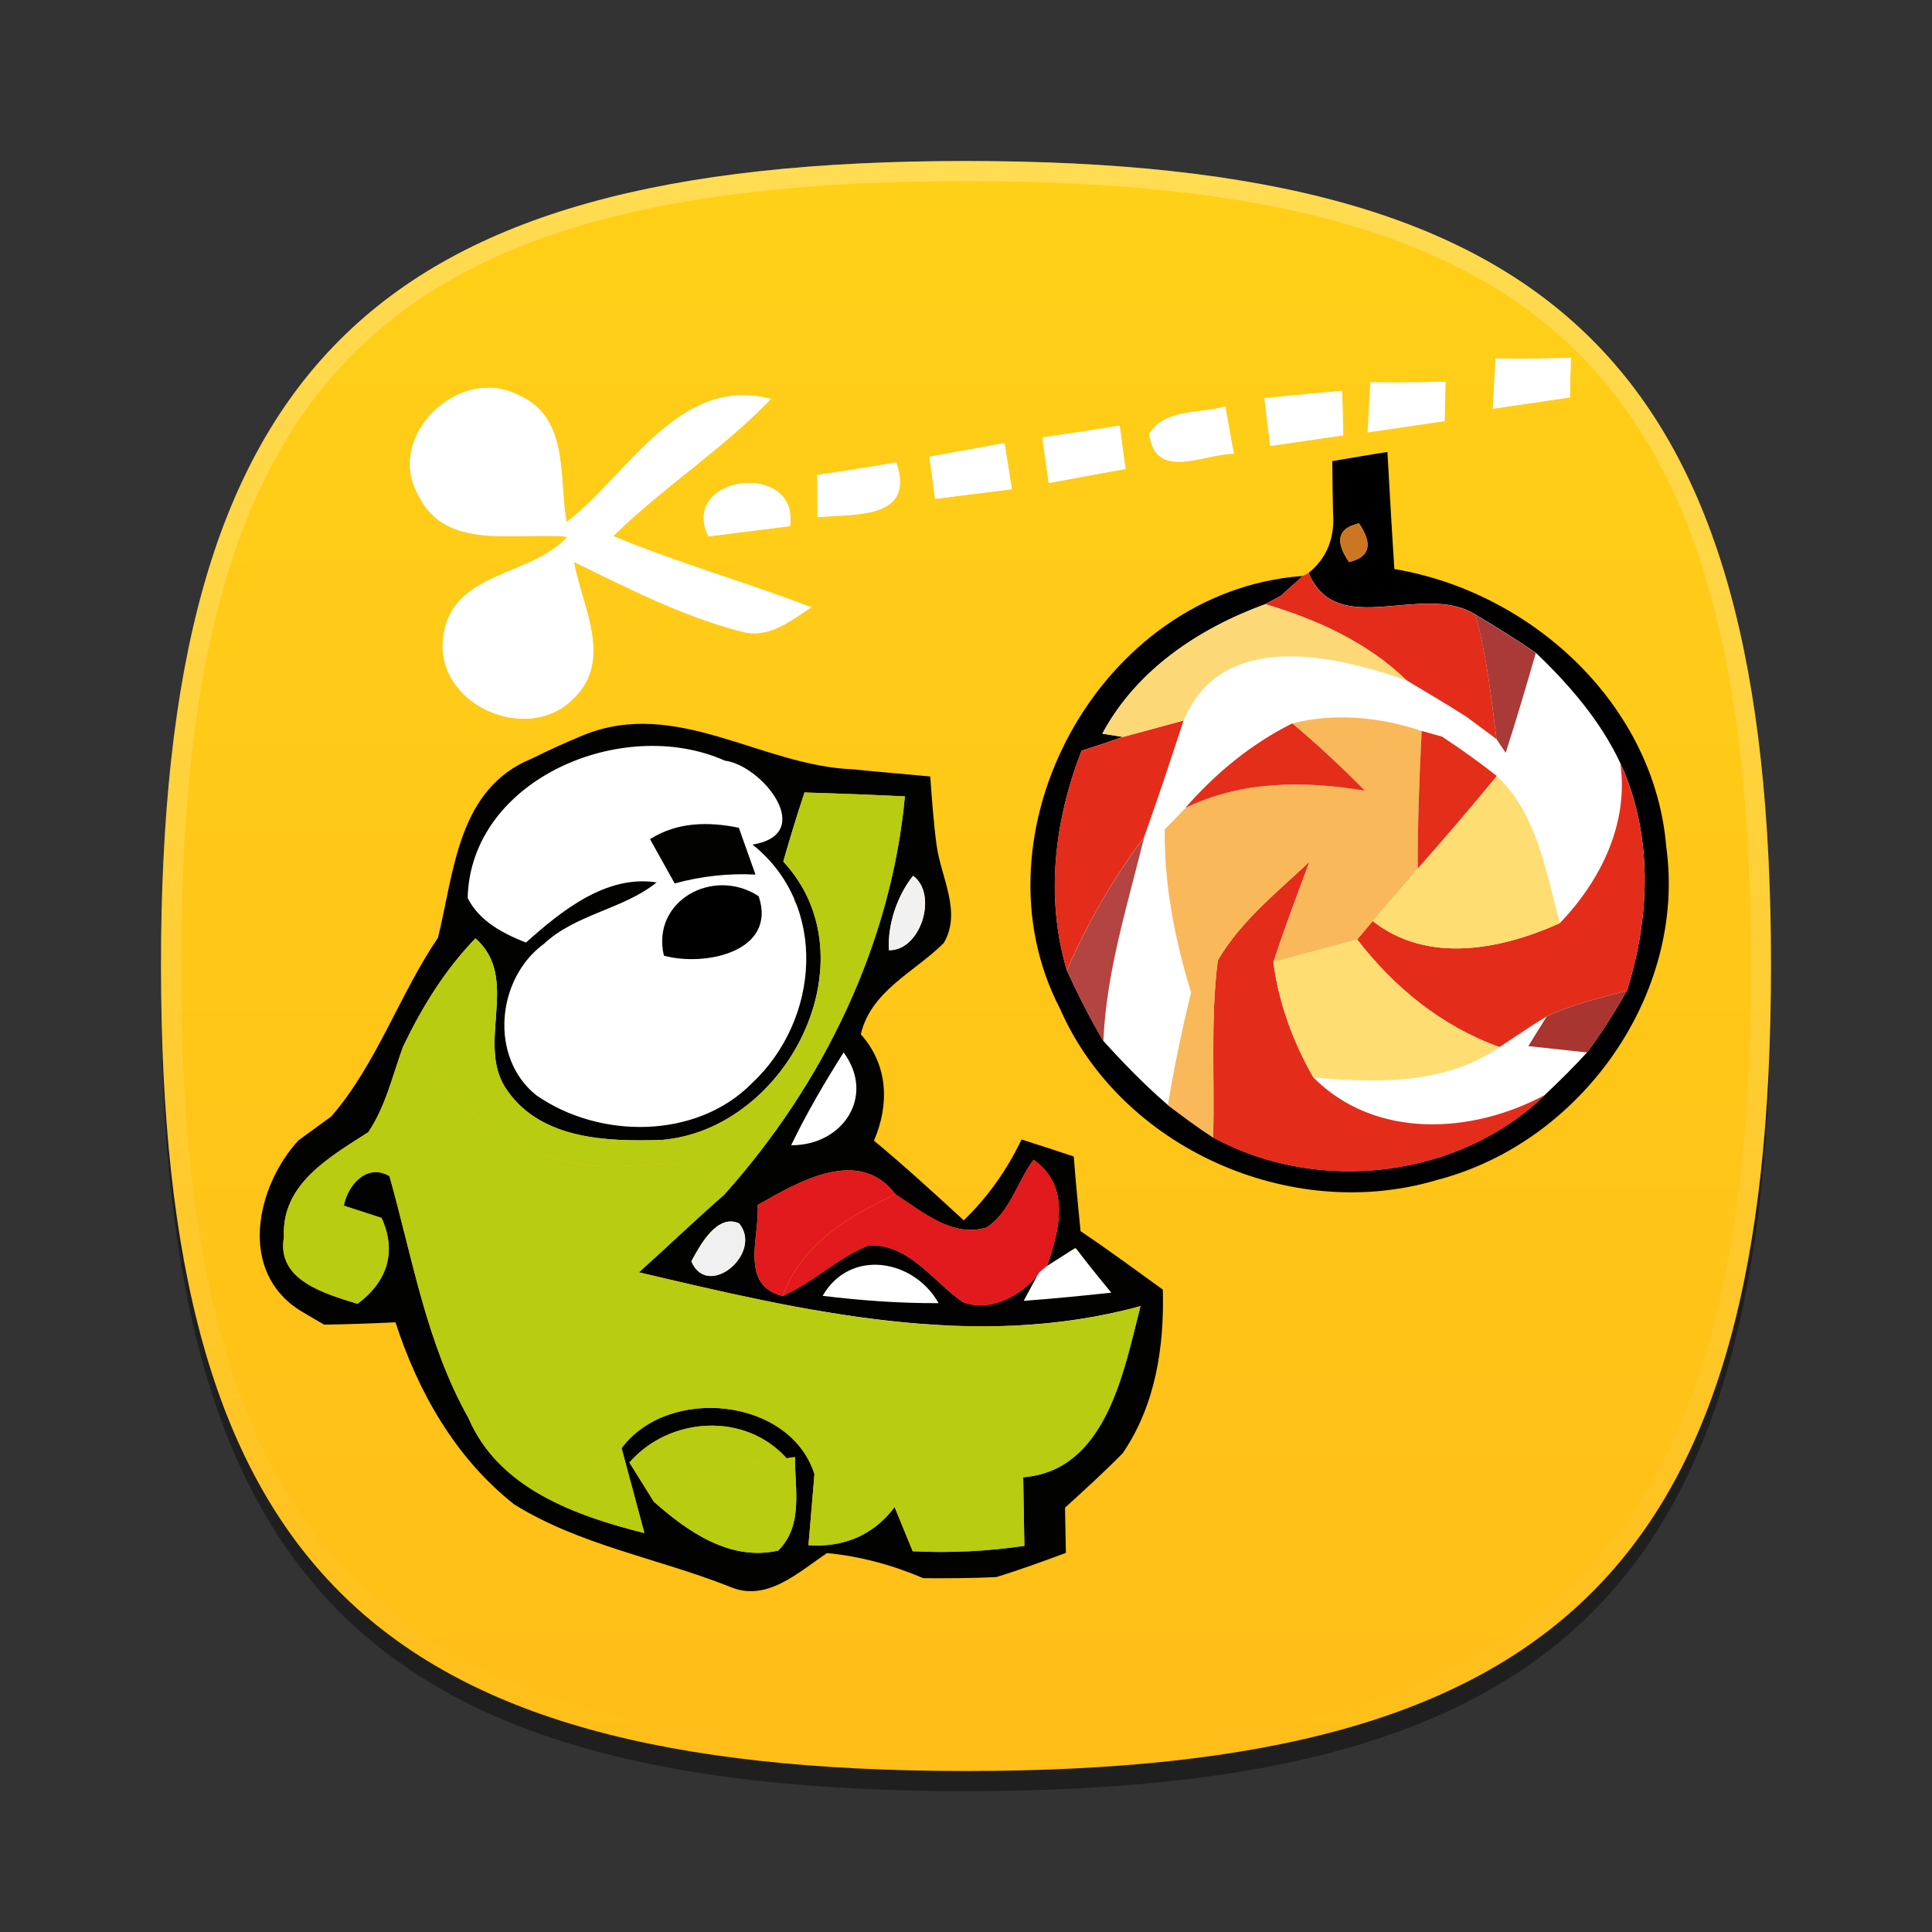 <?xml version="1.0" encoding="UTF-8"?>
<svg xmlns="http://www.w3.org/2000/svg" xmlns:xlink="http://www.w3.org/1999/xlink" baseProfile="tiny" contentScriptType="text/ecmascript" contentStyleType="text/css" height="96px" preserveAspectRatio="xMidYMid meet" version="1.1" viewBox="0 0 96 96" width="96px" x="0px" y="0px" zoomAndPan="magnify">
<rect x="0" y="0" width="96" height="96" fill="#333333" stroke="none"/>
<defs>
<linearGradient id="linearGradient4078">
<stop offset="0" stop-color="#ffd018" stop-opacity="1"/>
<stop offset="1" stop-color="#ffbe18" stop-opacity="1"/>
</linearGradient>
<linearGradient>
<stop offset="0" stop-color="#d5f6ff" stop-opacity="1"/>
<stop offset="1" stop-color="#0088aa" stop-opacity="1"/>
</linearGradient>
<linearGradient gradientTransform="matrix(1.052,0,0,1.017,-253.453,-715.604)" gradientUnits="userSpaceOnUse" x1="254.83" x2="358.81" y1="763.973" y2="763.973">
<stop offset="0" stop-color="#f7f8f9"/>
<stop offset="1" stop-color="#d0d1d2"/>
</linearGradient>
<linearGradient gradientTransform="matrix(0.726,0,0,0.748,-174.616,-527.271)" gradientUnits="userSpaceOnUse" x1="254.83" x2="358.81" y1="763.973" y2="763.973">
<stop offset="0" stop-color="#f7f8f9"/>
<stop offset="1" stop-color="#d0d1d2"/>
</linearGradient>
<linearGradient gradientTransform="matrix(1,0,0,-1,-1.312,98.868)" gradientUnits="userSpaceOnUse" x1="61.076" x2="34.694" y1="57.3" y2="41.541">
<stop offset="0" stop-color="#ffffff"/>
<stop offset="1" stop-color="#ffffff" stop-opacity="0.2"/>
</linearGradient>
<linearGradient gradientTransform="matrix(1,0,0,-1,1.053,96.841)" gradientUnits="userSpaceOnUse" x1="61.076" x2="34.694" y1="57.3" y2="41.541">
<stop offset="0" stop-color="#ffffff"/>
<stop offset="1" stop-color="#ffffff" stop-opacity="0.2"/>
</linearGradient>
<linearGradient gradientTransform="matrix(1,0,0,-1,-2.415,95.926)" gradientUnits="userSpaceOnUse" x1="34.721" x2="60.04" y1="56.803" y2="41.976">
<stop offset="0" stop-color="#ffffff"/>
<stop offset="1" stop-color="#ffffff" stop-opacity="0.2"/>
</linearGradient>
<linearGradient gradientTransform="matrix(1,0,0,-1,-2.535,97.209)" gradientUnits="userSpaceOnUse" x1="34.721" x2="60.04" y1="56.803" y2="41.976">
<stop offset="0" stop-color="#ffffff"/>
<stop offset="1" stop-color="#ffffff" stop-opacity="0.2"/>
</linearGradient>
<linearGradient gradientTransform="matrix(1,0,0,-1,0.16,95.926)" gradientUnits="userSpaceOnUse" x1="63.148" x2="61.404" y1="26.355" y2="22.778">
<stop offset="0" stop-color="#ffffff"/>
<stop offset="1" stop-color="#a3a3a3"/>
</linearGradient>
<linearGradient gradientTransform="matrix(1,0,0,-1,0.16,95.926)" gradientUnits="userSpaceOnUse" x1="63.148" x2="61.404" y1="26.355" y2="22.778">
<stop offset="0" stop-color="#ffffff"/>
<stop offset="1" stop-color="#a3a3a3"/>
</linearGradient>
<linearGradient gradientTransform="matrix(1,0,0,-1,0.16,95.926)" gradientUnits="userSpaceOnUse" x1="62.544" x2="64.114" y1="40.822" y2="37.072">
<stop offset="0" stop-color="#ffffff"/>
<stop offset="1" stop-color="#a3a3a3"/>
</linearGradient>
<linearGradient gradientTransform="matrix(1,0,0,-1,0.16,95.926)" gradientUnits="userSpaceOnUse" x1="62.544" x2="64.114" y1="40.822" y2="37.072">
<stop offset="0" stop-color="#ffffff"/>
<stop offset="1" stop-color="#a3a3a3"/>
</linearGradient>
<linearGradient gradientTransform="matrix(1,0,0,-1,0.16,95.926)" gradientUnits="userSpaceOnUse" x1="45.003" x2="45.003" y1="40.209" y2="23.36">
<stop offset="0" stop-color="#c2de91"/>
<stop offset="1" stop-color="#7b9e56"/>
</linearGradient>
<linearGradient gradientTransform="matrix(1,0,0,-1,0.16,95.926)" gradientUnits="userSpaceOnUse" x1="45.003" x2="45.003" y1="40.209" y2="23.36">
<stop offset="0" stop-color="#c2de91"/>
<stop offset="1" stop-color="#7b9e56"/>
</linearGradient>
<linearGradient gradientTransform="matrix(1,0,0,-1,0.16,95.926)" gradientUnits="userSpaceOnUse" x1="45.003" x2="45.003" y1="40.209" y2="23.36">
<stop offset="0" stop-color="#c2de91"/>
<stop offset="1" stop-color="#7b9e56"/>
</linearGradient>
<linearGradient gradientTransform="matrix(1,0,0,-1,0.16,95.926)" gradientUnits="userSpaceOnUse" x1="45.003" x2="45.003" y1="40.209" y2="23.36">
<stop offset="0" stop-color="#c2de91"/>
<stop offset="1" stop-color="#7b9e56"/>
</linearGradient>
<linearGradient gradientTransform="matrix(1,0,0,-1,0.16,95.926)" gradientUnits="userSpaceOnUse" x1="45.003" x2="45.003" y1="40.209" y2="23.36">
<stop offset="0" stop-color="#c2de91"/>
<stop offset="1" stop-color="#7b9e56"/>
</linearGradient>
<linearGradient gradientTransform="matrix(1,0,0,-1,0.16,95.926)" gradientUnits="userSpaceOnUse" x1="45.003" x2="45.003" y1="40.209" y2="23.36">
<stop offset="0" stop-color="#c2de91"/>
<stop offset="1" stop-color="#7b9e56"/>
</linearGradient>
<linearGradient gradientTransform="matrix(1,0,0,-1,8.619,63.558)" gradientUnits="userSpaceOnUse" x1="82.677" x2="82.677" y1="37.415" y2="54.158">
<stop offset="0" stop-color="#ffffff" stop-opacity="0.3"/>
<stop offset="1" stop-color="#ffffff"/>
</linearGradient>
<linearGradient gradientTransform="matrix(1,0,0,-1,-53.62,92.867)" gradientUnits="userSpaceOnUse" x1="82.677" x2="82.677" y1="37.415" y2="54.158">
<stop offset="0" stop-color="#ffffff" stop-opacity="0.3"/>
<stop offset="1" stop-color="#ffffff"/>
</linearGradient>
<linearGradient gradientTransform="matrix(1,0,0,-1,8.619,63.558)" gradientUnits="userSpaceOnUse" x1="82.677" x2="82.677" y1="37.415" y2="54.158">
<stop offset="0" stop-color="#ffffff" stop-opacity="0.3"/>
<stop offset="1" stop-color="#ffffff"/>
</linearGradient>
<linearGradient gradientTransform="matrix(1,0,0,-1,-15.367,78.154)" gradientUnits="userSpaceOnUse" x1="82.677" x2="82.677" y1="37.415" y2="54.158">
<stop offset="0" stop-color="#ffffff" stop-opacity="0.3"/>
<stop offset="1" stop-color="#ffffff"/>
</linearGradient>
<linearGradient gradientTransform="matrix(1,0,0,-1,8.619,63.558)" gradientUnits="userSpaceOnUse" x1="82.677" x2="82.677" y1="37.415" y2="54.158">
<stop offset="0" stop-color="#ffffff" stop-opacity="0.3"/>
<stop offset="1" stop-color="#ffffff"/>
</linearGradient>
<linearGradient gradientTransform="matrix(1,0,0,-1,-18.31,107.947)" gradientUnits="userSpaceOnUse" x1="82.677" x2="82.677" y1="37.415" y2="54.158">
<stop offset="0" stop-color="#ffffff" stop-opacity="0.3"/>
<stop offset="1" stop-color="#ffffff"/>
</linearGradient>
<linearGradient gradientTransform="matrix(1,0,0,1.015,0,-1.119)" gradientUnits="userSpaceOnUse" x1="25.75" x2="83.267" y1="23.186" y2="82.169">
<stop offset="0" stop-color="#d5f6ff" stop-opacity="1"/>
<stop offset="1" stop-color="#0088aa" stop-opacity="1"/>
</linearGradient>
<linearGradient gradientTransform="matrix(1,0,0,-1,-111.076,38.974)" gradientUnits="userSpaceOnUse" x1="167.888" x2="206.126" y1="-45.79" y2="-7.551">
<stop offset="0" stop-color="#ffffff"/>
<stop offset="1" stop-color="#e6e6e6"/>
</linearGradient>
<linearGradient gradientTransform="matrix(0.765,0,0,-0.764,-94.891,27.599)" gradientUnits="userSpaceOnUse" x1="167.888" x2="206.126" y1="-45.79" y2="-7.551">
<stop offset="0" stop-color="#ffffff"/>
<stop offset="1" stop-color="#e6e6e6"/>
</linearGradient>
<linearGradient gradientTransform="translate(-403.662,-424.497)" gradientUnits="userSpaceOnUse" x1="424.975" x2="424.975" y1="441.327" y2="432.983">
<stop offset="0" stop-color="#d0cbc5"/>
<stop offset="1" stop-color="#fafcef"/>
</linearGradient>
<linearGradient gradientTransform="matrix(0,1,-1,0,96,0)" gradientUnits="userSpaceOnUse" id="linearGradient4084" x1="8" x2="88" y1="48" y2="48">
<stop offset="0" stop-color="#ffd018" stop-opacity="1"/>
<stop offset="1" stop-color="#ffbe18" stop-opacity="1"/>
</linearGradient>
</defs>
<path d="M 88.0 49.0 C 88.0 78.633 77.637 89.0 48.0 89.0 C 18.365 89.0 8.0 78.633 8.0 49.0 C 8.0 19.365 18.365 9.0 48.0 9.0 C 77.637 9.0 88.0 19.365 88.0 49.0 z " fill-opacity="0.4"/>
<linearGradient gradientUnits="userSpaceOnUse" x1="47.999" x2="47.999" y1="8" y2="88.001">
<stop offset="0" stop-color="#00aad4" stop-opacity="1"/>
<stop offset="1" stop-color="#2ad4ff" stop-opacity="1"/>
</linearGradient>
<path d="M 48.0 88.0 C 18.367 88.0 8.0 77.637 8.0 48.0 C 8.0 18.365 18.367 8.0 48.0 8.0 C 77.635 8.0 88.0 18.365 88.0 48.0 C 88.0 77.637 77.635 88.0 48.0 88.0 z " fill="url(#linearGradient4084)" fill-opacity="1"/>
<rect fill="none" height="96" width="96"/>
<linearGradient gradientUnits="userSpaceOnUse" id="SVGID_2_" x1="47.999" x2="47.999" y1="8.253" y2="87.499">
<stop offset="0" stop-color="#ffffff"/>
<stop offset="1" stop-color="#ffffff" stop-opacity="0"/>
</linearGradient>
<path d="M 48.0 8.0 C 18.365 8.0 8.0 18.365 8.0 48.0 C 8.0 77.633 18.365 88.0 48.0 88.0 C 77.637 88.0 88.0 77.633 88.0 48.0 C 88.0 18.365 77.637 8.0 48.0 8.0 z M 48.0 87.0 C 18.842 87.0 9.0 77.158 9.0 48.0 C 9.0 18.842 18.842 9.0 48.0 9.0 C 77.158 9.0 87.0 18.842 87.0 48.0 C 87.0 77.158 77.158 87.0 48.0 87.0 z " fill="url(#SVGID_2_)" fill-opacity="0.25" stroke-opacity="0.25"/>
<linearGradient gradientTransform="matrix(0.707 -0.707 0.707 0.707 -208.981 3059.741)" gradientUnits="userSpaceOnUse" x1="2309.358" x2="2344.358" y1="-1947.929" y2="-1947.929">
<stop offset="0" stop-color="#58595b"/>
<stop offset="1" stop-color="#000000"/>
</linearGradient>
<linearGradient gradientTransform="matrix(0.707 -0.707 0.707 0.707 -208.981 3059.741)" gradientUnits="userSpaceOnUse" x1="2309.358" x2="2313.36" y1="-1957.928" y2="-1957.928">
<stop offset="0" stop-color="#58595b"/>
<stop offset="1" stop-color="#000000"/>
</linearGradient>
<linearGradient gradientUnits="userSpaceOnUse" x1="54.292" x2="59.292" y1="10.35" y2="38.934">
<stop offset="0" stop-color="#58595b"/>
<stop offset="1" stop-color="#000000"/>
</linearGradient>
<linearGradient gradientUnits="userSpaceOnUse" x1="32.551" x2="42.176" y1="12.634" y2="45.134">
<stop offset="0" stop-color="#58595b"/>
<stop offset="1" stop-color="#000000"/>
</linearGradient>
<linearGradient gradientUnits="userSpaceOnUse" x1="57.148" x2="60.063" y1="35.227" y2="38.142">
<stop offset="0" stop-color="#ffffff"/>
<stop offset="0.736" stop-color="#ffffff" stop-opacity="0"/>
<stop offset="1" stop-color="#ffffff" stop-opacity="0"/>
</linearGradient>
<linearGradient gradientUnits="userSpaceOnUse" x1="44.618" x2="38.073" y1="37.241" y2="43.786">
<stop offset="0" stop-color="#ffffff"/>
<stop offset="0.736" stop-color="#ffffff" stop-opacity="0"/>
<stop offset="1" stop-color="#ffffff" stop-opacity="0"/>
</linearGradient>
<linearGradient gradientUnits="userSpaceOnUse" x1="47.999" x2="47.999" y1="45.5" y2="53.877">
<stop offset="0" stop-color="#ffffff"/>
<stop offset="1" stop-color="#6d6e70"/>
</linearGradient>
<g transform="matrix(2.149,0,0,2.149,3.409,-0.45)">
<path d="M 32.996 8.497 C 33.574 8.508 34.156 8.5 34.733 8.485 C 34.729 8.712 34.717 9.173 34.713 9.399 C 34.12 9.486 33.524 9.573 32.93 9.66 C 32.946 9.369 32.98 8.787 32.996 8.497 z " fill="#f9f4b7"/>
<path d="M 8.094 11.669 C 7.289 10.306 9.045 8.606 10.432 9.361 C 11.588 9.879 11.329 11.28 11.515 12.284 C 12.936 11.189 14.126 8.874 16.241 9.433 C 15.124 10.599 13.745 11.475 12.594 12.605 C 14.092 13.228 15.66 13.669 17.174 14.251 C 16.704 14.558 16.207 14.973 15.595 14.821 C 14.22 14.474 12.953 13.817 11.685 13.202 C 11.866 14.206 12.582 15.44 11.712 16.324 C 10.626 17.499 8.373 16.464 8.677 14.859 C 8.912 13.413 10.703 13.542 11.535 12.62 C 10.382 12.507 8.707 12.964 8.094 11.669 M 9.115 9.946 C 8.348 10.418 8.414 11.894 9.45 11.947 C 10.174 12.129 10.945 11.437 10.686 10.717 C 10.674 9.905 9.738 9.769 9.115 9.946 M 9.381 14.489 C 9.412 15.104 9.308 16.045 10.197 16.09 C 11.21 16.536 12.011 14.855 11.121 14.323 C 10.578 13.851 9.931 14.3 9.381 14.489 z " fill="#f9f4b7"/>
<path d="M 27.65 9.414 C 28.247 9.357 28.843 9.301 29.445 9.244 C 29.452 9.501 29.468 10.018 29.472 10.275 C 28.909 10.357 28.347 10.437 27.784 10.52 C 27.738 10.154 27.692 9.784 27.65 9.414 z " fill="#f9f4b7"/>
<path d="M 24.988 10.237 C 25.358 9.644 26.16 9.784 26.746 9.606 C 26.795 9.882 26.892 10.429 26.941 10.702 C 26.244 10.701 25.119 11.344 24.988 10.237 z " fill="#f9f4b7"/>
<path d="M 22.516 10.324 C 23.113 10.237 23.705 10.146 24.303 10.052 C 24.338 10.302 24.404 10.804 24.438 11.053 C 23.845 11.158 23.256 11.268 22.663 11.378 C 22.623 11.113 22.55 10.588 22.516 10.324 z " fill="#f9f4b7"/>
<path d="M 19.904 10.77 C 20.482 10.665 21.063 10.559 21.641 10.454 C 21.683 10.722 21.768 11.258 21.81 11.522 C 21.217 11.593 20.627 11.669 20.034 11.745 C 20.004 11.503 19.939 11.016 19.904 10.77 z " fill="#f9f4b7"/>
<path d="M 17.308 11.192 C 17.92 11.101 18.529 11.007 19.138 10.901 C 19.589 12.223 18.19 12.09 17.316 12.167 C 17.316 11.921 17.312 11.438 17.308 11.192 z " fill="#f9f4b7"/>
<path d="M 14.792 12.612 C 14.106 11.185 16.907 10.849 16.679 12.375 C 16.052 12.454 15.42 12.533 14.792 12.612 z " fill="#f9f4b7"/>
<linearGradient gradientTransform="translate(-403.662,-424.497)" gradientUnits="userSpaceOnUse" x1="424.975" x2="424.975" y1="441.327" y2="432.983">
<stop offset="0" stop-color="#d0cbc5"/>
<stop offset="1" stop-color="#fafcef"/>
</linearGradient>
<path d="M 83.415 44.297 C 83.415 52.717 76.879 59.542 68.817 59.542 C 60.755 59.542 54.22 52.717 54.22 44.297 C 54.22 35.878 60.755 29.053 68.817 29.053 C 76.879 29.053 83.415 35.878 83.415 44.297 z " fill="#ffffff" fill-opacity="1" fill-rule="nonzero" stroke="none" transform="matrix(0.478,0,0,0.458,-3.22,0.286)"/>
<path d="M 32.996 8.497 C 32.98 8.787 32.946 9.369 32.931 9.66 C 33.525 9.573 34.121 9.486 34.714 9.399 C 34.718 9.172 34.73 8.711 34.734 8.485 C 34.156 8.5 33.574 8.508 32.996 8.497 M 8.094 11.669 C 8.706 12.964 10.382 12.507 11.533 12.62 C 10.701 13.542 8.91 13.413 8.675 14.859 C 8.371 16.463 10.624 17.499 11.71 16.324 C 12.581 15.44 11.864 14.206 11.683 13.202 C 12.951 13.817 14.218 14.474 15.593 14.821 C 16.205 14.972 16.702 14.557 17.172 14.251 C 15.658 13.67 14.09 13.229 12.592 12.605 C 13.744 11.475 15.123 10.599 16.239 9.433 C 14.124 8.873 12.934 11.189 11.513 12.284 C 11.328 11.28 11.586 9.879 10.43 9.361 C 9.045 8.605 7.289 10.305 8.094 11.669 M 27.65 9.414 C 27.691 9.784 27.738 10.154 27.785 10.52 C 28.348 10.437 28.909 10.357 29.473 10.275 C 29.469 10.018 29.452 9.501 29.446 9.244 C 28.844 9.301 28.247 9.357 27.65 9.414 M 24.988 10.237 C 25.119 11.343 26.244 10.701 26.941 10.701 C 26.89 10.43 26.795 9.882 26.744 9.606 C 26.16 9.784 25.358 9.645 24.988 10.237 M 22.516 10.324 C 22.55 10.588 22.623 11.113 22.662 11.378 C 23.255 11.268 23.844 11.158 24.437 11.053 C 24.402 10.804 24.337 10.302 24.302 10.052 C 23.705 10.146 23.112 10.237 22.516 10.324 M 19.904 10.77 C 19.939 11.016 20.004 11.503 20.035 11.745 C 20.628 11.67 21.218 11.594 21.81 11.522 C 21.768 11.257 21.683 10.721 21.642 10.454 C 21.063 10.559 20.481 10.664 19.904 10.77 M 17.308 11.192 C 17.311 11.437 17.316 11.921 17.316 12.167 C 18.19 12.091 19.588 12.224 19.138 10.901 C 18.529 11.008 17.92 11.103 17.308 11.192 M 14.792 12.612 C 15.42 12.533 16.052 12.454 16.679 12.375 C 16.907 10.85 14.107 11.185 14.792 12.612 z M 30.1 9.046 C 30.084 9.337 30.049 9.918 30.034 10.209 C 30.628 10.122 31.224 10.035 31.818 9.948 C 31.822 9.721 31.834 9.261 31.838 9.035 C 31.259 9.05 30.678 9.057 30.1 9.046 " fill="#ffffff" fill-opacity="1"/>
<g>
<g transform="matrix(0.465,0,0,0.465,-1.587,0.209)">
<path d="M 39.766 44.729 C 39.766 48.263 36.305 51.129 32.036 51.129 C 27.766 51.129 24.305 48.263 24.305 44.729 C 24.305 41.194 27.766 38.329 32.036 38.329 C 36.305 38.329 39.766 41.194 39.766 44.729 z " fill="#ffffff" fill-opacity="1" fill-rule="nonzero" stroke="none" transform="matrix(1.098,-0.322,0.281,0.96,-16.253,10.668)"/>
<path d="M 41.276 52.279 C 41.276 55.933 37.493 58.895 32.827 58.895 C 28.16 58.895 24.377 55.933 24.377 52.279 C 24.377 48.626 28.16 45.664 32.827 45.664 C 37.493 45.664 41.276 48.626 41.276 52.279 z " fill="#ffffff" fill-opacity="1" fill-rule="nonzero" stroke="none" transform="matrix(0.933,-0.36,0.392,1.014,-18.633,8.226)"/>
</g>
<path d="M 43.577 54.58 C 43.577 56.089 42.402 57.313 40.952 57.313 C 39.503 57.313 38.328 56.089 38.328 54.58 C 38.328 53.071 39.503 51.848 40.952 51.848 C 42.402 51.848 43.577 53.071 43.577 54.58 z " fill="#ffffff" fill-opacity="1" fill-rule="nonzero" stroke="none" transform="matrix(0.496,0,0,0.496,-2.921,-1.378)"/>
<path d="M 43.577 54.58 C 43.577 56.089 42.402 57.313 40.952 57.313 C 39.503 57.313 38.328 56.089 38.328 54.58 C 38.328 53.071 39.503 51.848 40.952 51.848 C 42.402 51.848 43.577 53.071 43.577 54.58 z " fill="#ffffff" fill-opacity="1" fill-rule="nonzero" stroke="none" transform="matrix(0.604,0,0,0.496,-5.974,3.625)"/>
<path d="M 43.577 54.58 C 43.577 56.089 42.402 57.313 40.952 57.313 C 39.503 57.313 38.328 56.089 38.328 54.58 C 38.328 53.071 39.503 51.848 40.952 51.848 C 42.402 51.848 43.577 53.071 43.577 54.58 z " fill="#ffffff" fill-opacity="1" fill-rule="nonzero" stroke="none" transform="matrix(0.445,0,0,0.496,4.904,3.358)"/>
</g>
<path d="M 29.219 10.871 C 29.643 10.8 30.069 10.725 30.494 10.66 C 30.519 11.128 30.547 11.6 30.574 12.072 C 30.594 12.397 30.632 13.043 30.655 13.367 C 33.868 13.907 36.676 16.536 36.941 19.79 C 37.411 23.178 34.992 26.625 31.64 27.493 C 28.243 28.506 24.329 26.738 22.927 23.54 C 20.812 19.48 23.828 13.885 28.513 13.529 L 28.543 13.521 C 28.416 13.634 28.161 13.865 28.034 13.982 L 27.673 14.178 C 26.12 14.744 24.693 15.703 23.902 17.172 C 24.022 17.191 24.257 17.229 24.376 17.247 C 24.061 17.361 23.74 17.467 23.421 17.568 C 22.793 19.188 22.582 20.964 23.082 22.647 C 23.337 23.202 23.613 23.75 23.926 24.278 C 24.397 24.799 24.885 25.3 25.416 25.758 C 25.76 26.018 26.102 26.275 26.465 26.509 C 28.896 27.834 32.157 27.453 34.137 25.523 C 34.473 25.207 34.8 24.882 35.112 24.542 C 35.451 24.085 35.756 23.602 36.033 23.111 C 36.572 21.408 36.637 19.501 35.879 17.854 C 35.422 16.88 34.704 16.045 33.927 15.305 C 33.472 14.992 33.003 14.701 32.532 14.421 C 31.315 13.651 29.323 15.022 28.673 13.455 C 29.093 13.115 29.281 12.65 29.236 12.058 C 29.229 11.763 29.221 11.17 29.219 10.871 M 29.606 13.205 C 30.087 13.092 30.165 12.794 29.837 12.31 C 29.349 12.42 29.271 12.718 29.606 13.205 z " fill="#010000"/>
<path d="M 29.606 13.205 C 29.271 12.718 29.348 12.42 29.837 12.31 C 30.165 12.794 30.088 13.092 29.606 13.205 z " fill="#ca7623"/>
<path d="M 28.544 13.522 L 28.671 13.458 C 29.321 15.025 31.313 13.654 32.531 14.425 C 32.789 15.365 32.896 16.332 33.016 17.299 C 32.843 17.17 32.495 16.91 32.318 16.781 C 31.864 16.49 31.398 16.218 30.935 15.939 C 30.03 15.063 28.874 14.538 27.673 14.179 L 28.034 13.983 C 28.162 13.866 28.417 13.636 28.544 13.522 z " fill="#e32d1a"/>
<path d="M 24.375 17.249 C 24.727 17.155 25.432 16.962 25.781 16.868 C 25.523 17.653 25.265 18.442 24.988 19.223 C 24.957 19.31 24.899 19.48 24.867 19.567 C 24.148 20.523 23.554 21.557 23.08 22.648 C 22.579 20.964 22.791 19.19 23.419 17.57 C 23.74 17.469 24.06 17.363 24.375 17.249 z " fill="#e32d1a"/>
<path d="M 35.878 17.857 C 36.637 19.503 36.571 21.41 36.031 23.114 C 35.408 23.287 34.768 23.43 34.178 23.71 C 33.804 23.934 33.449 24.183 33.083 24.42 C 31.743 23.937 30.645 23.038 29.794 21.932 C 29.882 21.827 30.064 21.611 30.152 21.505 C 31.42 22.505 33.122 22.166 34.481 21.554 C 35.431 20.565 36.078 19.243 35.878 17.857 z " fill="#e32d1a"/>
<path d="M 26.571 22.415 C 27.099 21.509 27.938 20.844 28.693 20.131 C 28.408 20.902 28.112 21.671 27.857 22.457 C 27.98 23.397 28.308 24.296 28.782 25.123 C 30.207 26.559 32.453 26.434 34.136 25.526 C 32.156 27.456 28.894 27.838 26.462 26.511 C 26.502 25.149 26.398 23.774 26.571 22.415 z " fill="#e32d1a"/>
<path d="M 23.902 17.174 C 24.691 15.705 26.121 14.746 27.673 14.18 C 28.874 14.538 30.029 15.064 30.935 15.94 C 29.232 15.343 26.652 14.761 25.782 16.869 C 25.431 16.964 24.726 17.156 24.376 17.251 C 24.256 17.23 24.021 17.192 23.902 17.174 z " fill="#fcd876"/>
<path d="M 32.53 14.425 C 33.0 14.704 33.469 14.995 33.925 15.309 C 33.701 16.082 33.474 16.853 33.228 17.616 L 33.016 17.3 C 32.896 16.332 32.788 15.365 32.53 14.425 z " fill="#a93a37"/>
<path d="M 11.903 17.208 C 14.052 16.335 16.009 17.914 18.128 17.997 C 18.725 18.058 19.322 18.106 19.923 18.163 C 19.962 18.699 20.0 19.239 20.073 19.775 C 20.177 20.504 20.655 21.304 20.235 22.014 C 19.553 22.694 18.556 23.114 18.317 24.124 C 18.949 24.83 18.984 25.74 18.622 26.583 C 19.334 27.176 20.016 27.799 20.698 28.426 C 21.257 27.886 21.703 27.252 22.034 26.557 C 22.435 26.686 22.84 26.814 23.241 26.95 C 23.286 27.524 23.341 28.102 23.398 28.676 C 24.045 29.11 24.669 29.572 25.301 30.028 C 25.335 31.35 25.135 32.694 24.372 33.812 C 23.945 34.246 23.494 34.658 23.039 35.07 C 23.043 35.331 23.055 35.855 23.059 36.116 C 22.528 36.312 21.992 36.509 21.449 36.675 C 20.89 36.701 20.328 36.705 19.765 36.701 C 19.053 36.398 18.309 36.194 17.538 36.12 C 16.879 36.554 16.14 37.275 15.277 36.893 C 13.629 36.241 11.822 35.938 10.304 34.995 C 8.941 33.918 8.082 32.396 7.558 30.784 C 7.007 30.81 6.46 30.83 5.909 30.838 C 5.763 30.755 5.474 30.585 5.331 30.498 C 3.921 29.589 4.333 27.655 5.312 26.579 C 5.566 26.394 5.82 26.209 6.075 26.023 C 7.126 24.807 7.639 23.225 8.54 21.892 C 8.917 20.377 8.991 18.44 10.72 17.746 C 11.106 17.552 11.502 17.374 11.903 17.208 M 9.227 20.973 C 9.493 21.505 10.04 21.792 10.575 22.004 C 11.384 21.278 12.432 20.429 13.595 20.613 C 12.84 21.229 11.727 21.342 10.991 22.033 C 9.893 22.834 9.72 24.658 10.814 25.534 C 12.274 26.551 14.512 26.557 15.798 25.259 C 17.369 23.79 17.574 21.143 15.814 19.738 C 17.304 19.496 16.045 17.91 15.174 17.797 C 12.809 16.743 9.292 18.228 9.227 20.973 M 17.015 18.533 C 16.841 19.061 16.679 19.594 16.525 20.13 C 18.605 22.377 16.637 26.316 13.713 26.568 C 12.465 26.61 10.955 26.56 10.161 25.451 C 9.364 24.389 10.477 22.846 9.406 21.909 C 8.698 22.638 8.166 23.506 7.73 24.416 C 7.488 25.081 7.33 25.791 6.929 26.388 C 6.032 26.965 4.914 27.589 4.98 28.812 C 4.8 29.816 5.937 30.122 6.68 30.356 C 7.366 29.85 7.597 29.152 7.235 28.37 C 7.019 28.298 6.584 28.158 6.364 28.087 C 6.453 27.611 6.896 27.098 7.42 27.403 C 7.951 29.287 8.271 31.262 9.246 32.996 C 9.935 34.619 11.707 35.254 13.313 35.657 C 13.136 35.001 12.959 34.347 12.785 33.694 C 13.871 32.237 16.683 32.527 17.246 34.291 C 17.211 34.703 17.142 35.526 17.107 35.937 C 17.92 35.993 18.617 35.703 19.099 35.053 C 19.203 35.31 19.414 35.824 19.518 36.076 C 20.381 36.121 21.244 36.076 22.099 35.951 C 22.091 35.423 22.079 34.893 22.072 34.365 C 24.002 34.215 24.403 31.885 24.784 30.408 C 20.943 31.47 16.958 30.514 13.186 29.627 C 13.853 29.03 14.496 28.411 15.166 27.825 C 17.458 25.262 19.018 22.032 19.337 18.623 C 18.563 18.586 17.79 18.556 17.015 18.533 M 19.526 20.459 C 19.156 20.923 18.933 21.592 18.967 22.181 C 19.708 22.196 20.108 20.882 19.526 20.459 M 16.707 26.689 C 17.894 26.701 18.668 25.56 17.92 24.544 C 17.48 25.239 17.064 25.949 16.707 26.689 M 15.932 28.071 C 15.986 28.789 15.497 29.925 16.51 30.175 C 17.218 29.858 17.785 29.291 18.497 29.004 C 19.441 28.963 19.988 29.846 20.681 30.318 C 21.313 30.556 22.009 30.174 22.404 29.691 L 22.084 30.288 C 22.762 30.238 23.436 30.171 24.11 30.099 C 23.83 29.76 23.547 29.412 23.283 29.061 C 23.117 29.166 22.785 29.378 22.619 29.484 C 22.917 28.649 23.171 27.63 22.311 27.026 C 21.937 27.528 21.769 28.238 21.225 28.592 C 20.42 28.829 19.739 28.223 19.118 27.825 C 18.274 26.705 16.869 27.539 15.932 28.071 M 14.399 29.374 C 14.781 30.273 16.067 29.182 15.505 28.498 C 14.997 28.261 14.596 29.008 14.399 29.374 M 17.435 30.172 C 18.325 30.28 19.219 30.346 20.116 30.341 C 19.542 29.322 18.07 29.069 17.435 30.172 M 12.967 34.026 C 13.11 34.253 13.391 34.703 13.53 34.929 C 14.308 35.619 15.294 36.315 16.407 36.062 C 16.997 35.48 16.788 34.623 16.796 33.899 L 16.6 33.928 C 15.64 32.852 13.891 32.966 12.967 34.026 z " fill="#020201"/>
<path d="M 13.444 19.613 C 14.068 19.213 14.797 19.205 15.497 19.349 C 15.593 19.62 15.786 20.161 15.882 20.432 C 15.247 20.398 14.626 20.47 14.014 20.636 C 13.872 20.38 13.587 19.87 13.444 19.613 z " fill="#020201"/>
<path d="M 28.293 16.937 C 29.287 16.684 30.318 16.79 31.286 17.111 C 31.232 18.172 31.194 19.233 31.194 20.298 C 30.847 20.698 30.501 21.103 30.155 21.506 C 30.066 21.612 29.884 21.827 29.797 21.933 C 29.149 22.107 28.502 22.281 27.859 22.458 C 28.114 21.672 28.411 20.902 28.696 20.132 C 27.941 20.845 27.1 21.51 26.573 22.416 C 26.4 23.776 26.503 25.149 26.466 26.514 C 26.105 26.28 25.761 26.023 25.417 25.763 C 25.563 24.89 25.741 24.022 25.954 23.16 C 25.579 21.936 25.33 20.672 25.345 19.388 C 25.464 19.264 25.703 19.019 25.824 18.893 C 27.125 18.259 28.577 18.259 29.974 18.494 C 29.438 17.948 28.879 17.427 28.293 16.937 z " fill="#f9b859"/>
<path d="M 25.82 18.892 C 26.513 18.095 27.338 17.413 28.293 16.936 C 28.879 17.427 29.438 17.949 29.973 18.492 C 28.574 18.258 27.123 18.258 25.82 18.892 z " fill="#e32e1a"/>
<path d="M 31.286 17.11 C 31.402 17.143 31.637 17.208 31.757 17.242 C 32.192 17.529 32.615 17.831 33.024 18.152 C 32.431 18.877 31.819 19.59 31.195 20.297 C 31.193 19.231 31.232 18.171 31.286 17.11 z " fill="#e32e1a"/>
<path d="M 33.023 18.151 C 33.97 19.05 34.152 20.368 34.483 21.553 C 33.124 22.165 31.42 22.505 30.153 21.504 C 30.5 21.1 30.847 20.695 31.193 20.296 C 31.818 19.591 32.43 18.877 33.023 18.151 z " fill="#fedd73"/>
<path d="M 27.857 22.457 C 28.502 22.279 29.148 22.105 29.795 21.932 C 30.647 23.038 31.745 23.937 33.085 24.42 C 31.825 25.293 30.246 25.251 28.782 25.122 C 28.309 24.296 27.981 23.397 27.857 22.457 z " fill="#fedd73"/>
<path d="M 17.015 18.533 C 17.789 18.555 18.563 18.586 19.337 18.624 C 19.017 22.033 17.457 25.262 15.165 27.825 C 15.015 27.644 14.707 27.282 14.557 27.1 C 13.387 27.078 12.181 27.372 11.056 26.922 C 9.642 26.556 8.775 25.321 7.731 24.414 C 8.167 23.505 8.698 22.636 9.407 21.907 C 10.478 22.844 9.365 24.387 10.162 25.449 C 10.955 26.558 12.466 26.608 13.714 26.567 C 16.637 26.313 18.606 22.375 16.526 20.129 C 16.679 19.594 16.842 19.063 17.015 18.533 z " fill="#b8cc11"/>
<path d="M 23.082 22.649 C 23.555 21.558 24.148 20.524 24.869 19.568 C 24.488 21.128 23.994 22.669 23.926 24.28 C 23.613 23.752 23.336 23.204 23.082 22.649 z " fill="#b34441"/>
<path d="M 19.526 20.459 C 20.108 20.882 19.707 22.196 18.967 22.181 C 18.933 21.592 19.156 20.923 19.526 20.459 z " fill="#f1f1f1"/>
<path d="M 13.764 22.306 C 13.467 21.044 14.901 20.244 15.956 20.931 C 16.388 22.219 14.708 22.566 13.764 22.306 z "/>
<path d="M 34.179 23.71 C 34.769 23.431 35.408 23.287 36.032 23.114 C 35.755 23.604 35.451 24.088 35.112 24.545 C 34.773 24.507 34.094 24.436 33.752 24.398 C 33.859 24.225 34.071 23.88 34.179 23.71 z " fill="#a83530"/>
<path d="M 6.931 26.388 C 7.331 25.791 7.489 25.081 7.732 24.416 C 8.776 25.322 9.643 26.558 11.056 26.924 C 12.181 27.373 13.387 27.079 14.557 27.102 C 14.707 27.283 15.015 27.646 15.166 27.827 C 14.496 28.413 13.853 29.032 13.186 29.629 C 16.957 30.517 20.944 31.472 24.784 30.411 C 24.403 31.887 24.002 34.217 22.072 34.367 C 22.08 34.896 22.092 35.426 22.099 35.954 C 21.243 36.078 20.381 36.123 19.517 36.078 C 19.413 35.825 19.201 35.311 19.097 35.055 C 18.57 34.624 17.888 34.482 17.244 34.292 C 16.681 32.528 13.869 32.238 12.784 33.695 C 12.614 33.854 12.271 34.174 12.102 34.337 C 11.131 33.934 10.157 33.525 9.244 32.996 C 8.269 31.263 7.95 29.289 7.418 27.404 C 6.894 27.096 6.451 27.611 6.362 28.087 C 6.582 28.159 7.017 28.299 7.233 28.37 C 7.595 29.151 7.364 29.85 6.678 30.357 C 5.935 30.123 4.798 29.816 4.979 28.812 C 4.917 27.589 6.034 26.965 6.931 26.388 z " fill="#b8cc11" fill-opacity="1"/>
<path d="M 15.932 28.071 C 16.868 27.539 18.274 26.705 19.118 27.826 C 18.016 28.333 16.938 28.989 16.511 30.176 C 15.497 29.926 15.986 28.789 15.932 28.071 z " fill="#e2191d" fill-opacity="1"/>
<path d="M 22.312 27.025 C 23.17 27.629 22.916 28.649 22.62 29.483 C 22.578 29.517 22.489 29.586 22.447 29.624 L 22.405 29.691 C 22.012 30.174 21.315 30.556 20.683 30.318 C 19.99 29.846 19.443 28.963 18.499 29.005 C 17.786 29.292 17.221 29.859 16.512 30.176 C 16.939 28.989 18.018 28.333 19.12 27.826 C 19.74 28.222 20.422 28.831 21.226 28.593 C 21.769 28.238 21.938 27.528 22.312 27.025 z " fill="#e2191d"/>
<path d="M 14.399 29.374 C 14.596 29.008 14.997 28.261 15.505 28.498 C 16.067 29.182 14.781 30.273 14.399 29.374 z " fill="#f0f0f0"/>
<path d="M 9.246 32.996 C 10.159 33.524 11.133 33.933 12.104 34.336 C 12.273 34.174 12.617 33.854 12.786 33.694 C 12.96 34.347 13.137 35.001 13.314 35.657 C 11.708 35.254 9.936 34.619 9.246 32.996 z " fill="#b8cc11" fill-opacity="1"/>
<path d="M 12.967 34.026 C 13.891 32.964 15.64 32.852 16.599 33.927 C 15.509 34.033 14.45 34.339 13.529 34.928 C 13.391 34.703 13.109 34.253 12.967 34.026 z " fill="#b8cc11" fill-opacity="1"/>
<path d="M 13.529 34.929 C 14.449 34.339 15.509 34.034 16.599 33.929 L 16.795 33.899 C 16.787 34.624 16.996 35.481 16.406 36.062 C 15.293 36.314 14.307 35.62 13.529 34.929 z " fill="#b8cc11" fill-opacity="1"/>
<path d="M 17.246 34.291 C 17.89 34.48 18.571 34.623 19.099 35.055 C 18.617 35.704 17.92 35.994 17.107 35.939 C 17.142 35.525 17.212 34.703 17.246 34.291 z " fill="#b8cc11" fill-opacity="1"/>
</g>
</svg>
